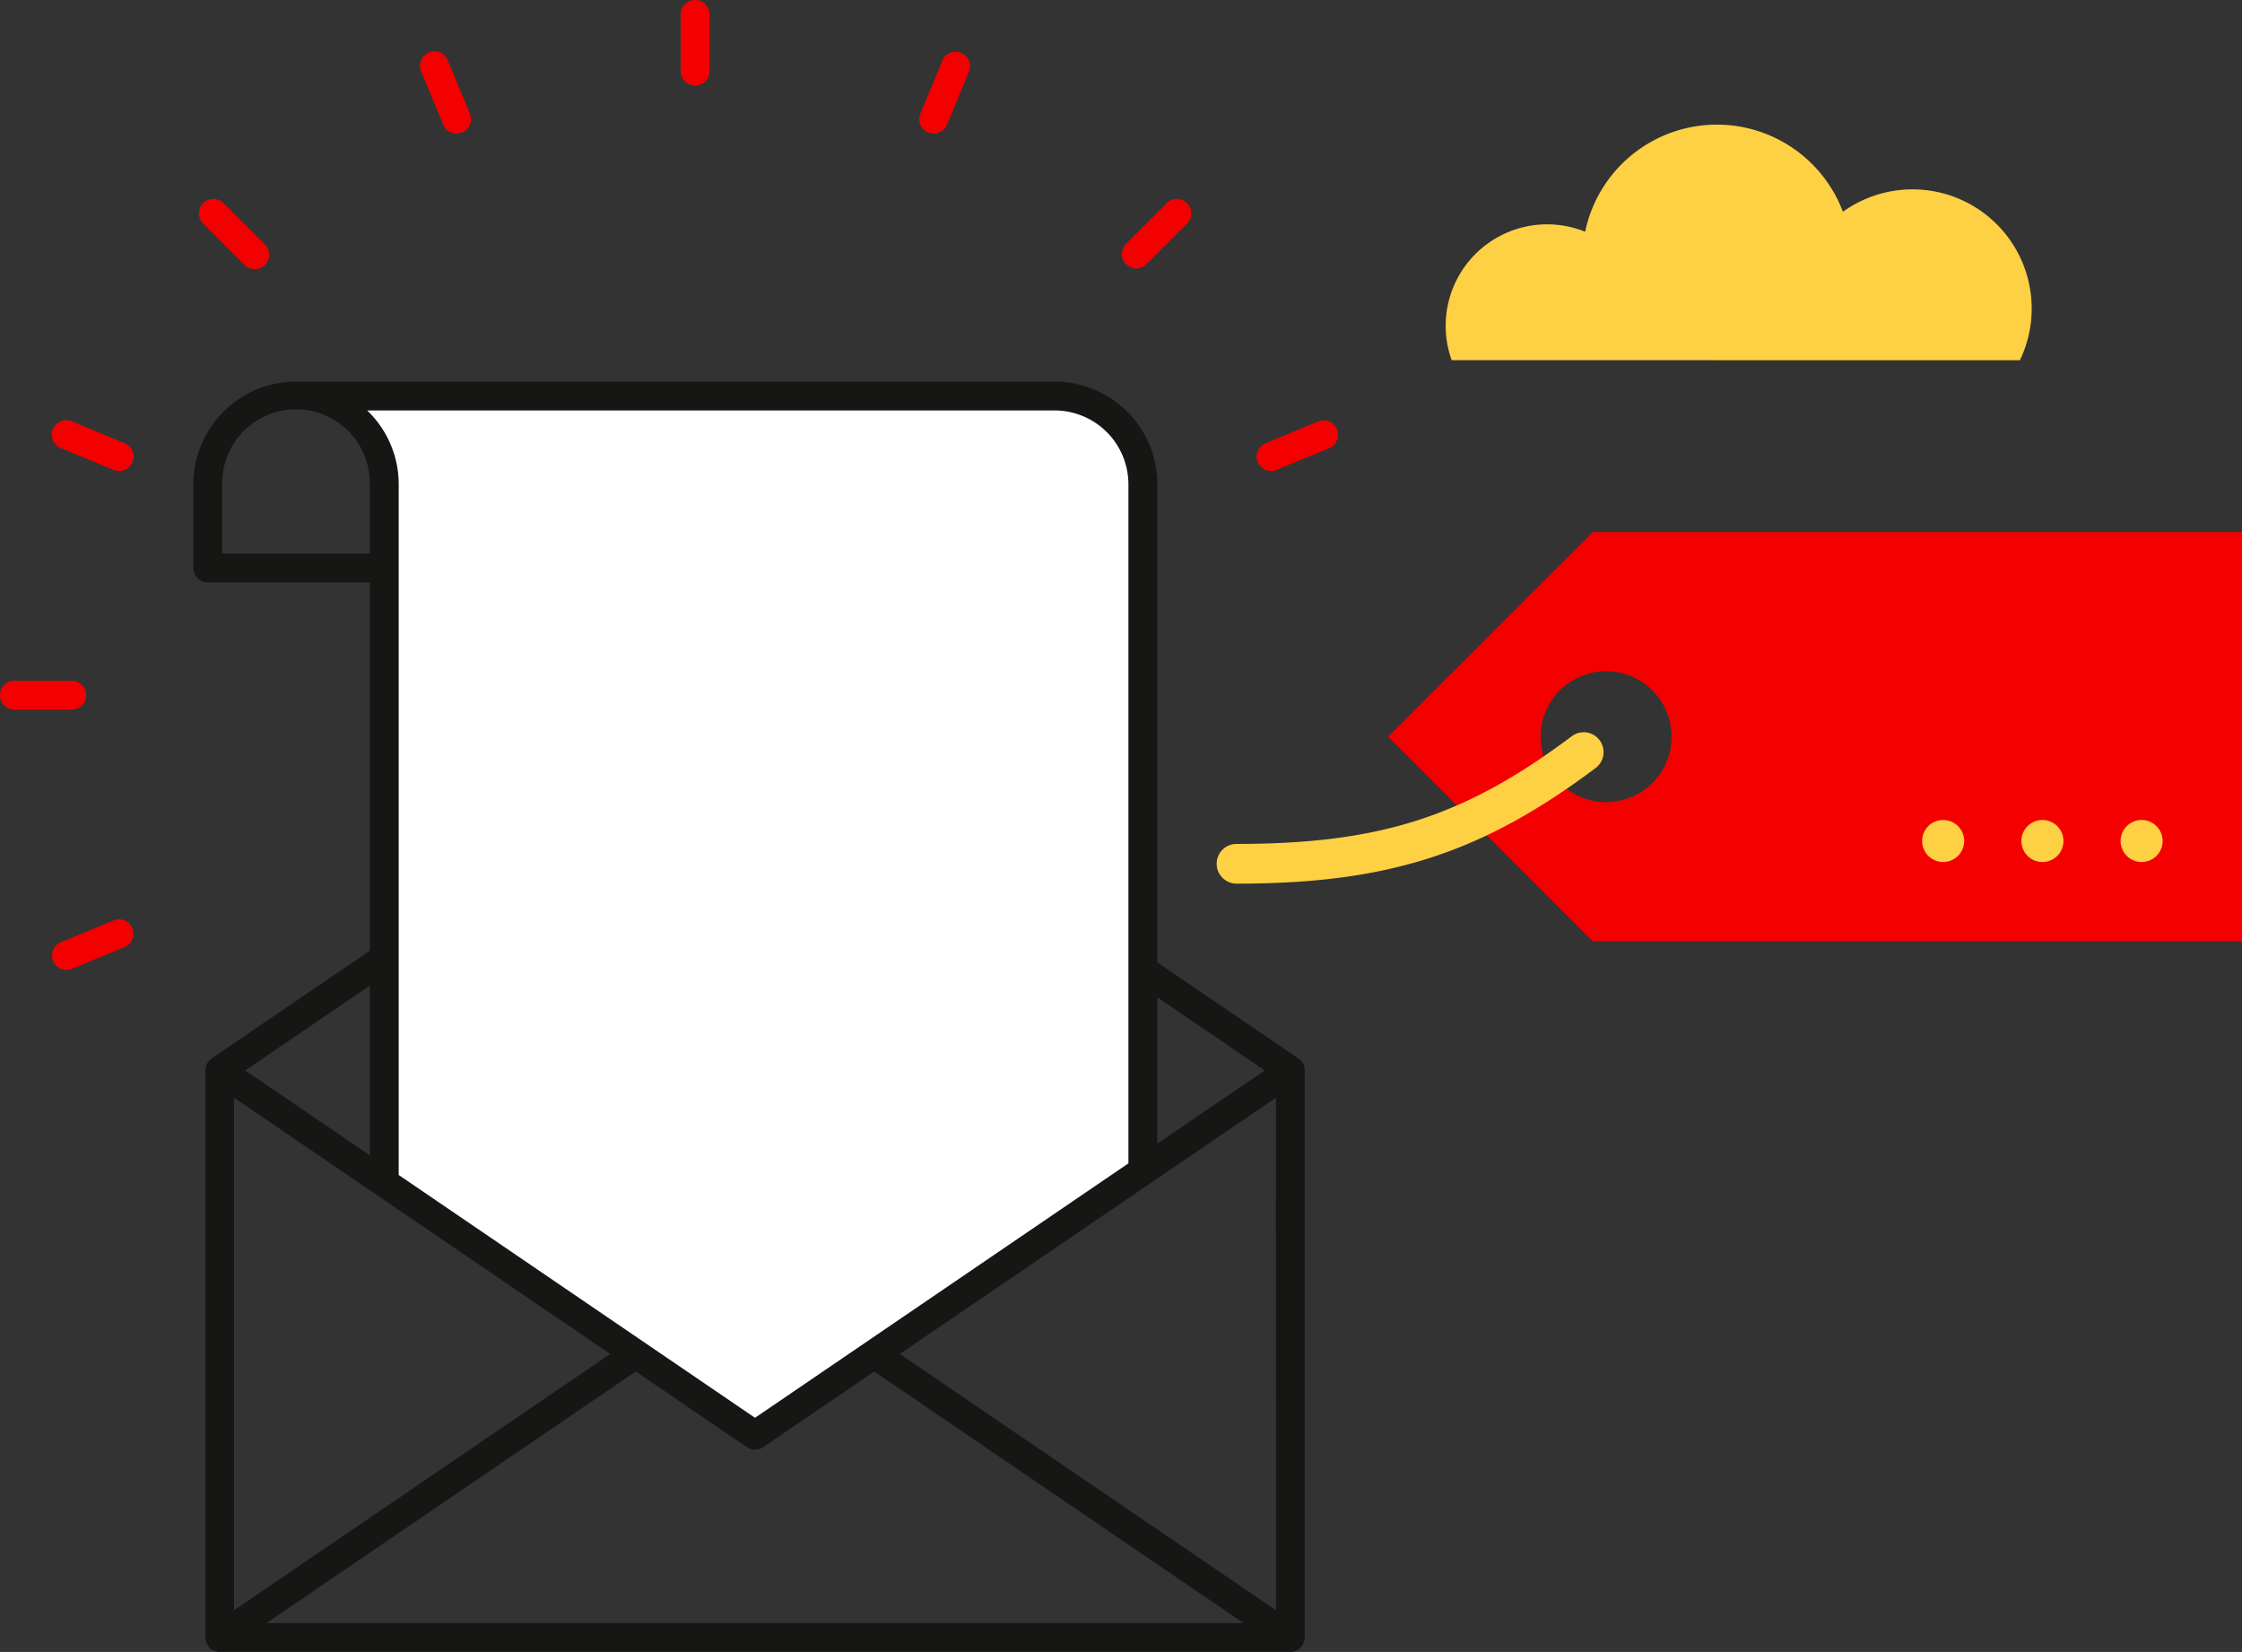 <svg xmlns="http://www.w3.org/2000/svg" width="133.94" height="98.683" viewBox="0 0 133.94 98.683">
  <rect x="0" y="0" width="133.94" height="98.683" fill="#333333" stroke="none"/>
  <g id="ic_bonos_extra" transform="translate(-0.378)">
    <path id="Trazado_7538" data-name="Trazado 7538" d="M109.11,20.489a7.122,7.122,0,0,0-10.575-8.869l0,0a8.044,8.044,0,0,0-15.4,1.193,6.061,6.061,0,0,0-7.973,7.674Z" transform="translate(11.941 1.03)" fill="#fed044"/>
    <g id="Grupo_8028" data-name="Grupo 8028" transform="translate(73.059 31.784)">
      <path id="Trazado_7539" data-name="Trazado 7539" d="M84.068,27.389h0L71.843,39.614,84.068,51.839h38.783V27.389Zm.795,16.136a3.911,3.911,0,1,1,3.912-3.911A3.911,3.911,0,0,1,84.863,43.525Z" transform="translate(-61.593 -27.389)" fill="#f40000"/>
      <path id="Trazado_7540" data-name="Trazado 7540" d="M64.2,46.739c9.039,0,14.653-1.808,21.453-6.908h0a1.186,1.186,0,1,0-1.424-1.9h0c-6.413,4.81-11.468,6.434-20.029,6.434h0a1.186,1.186,0,1,0,0,2.372Z" transform="translate(-63.01 -25.735)" fill="#fed044"/>
      <path id="Trazado_7541" data-name="Trazado 7541" d="M110.807,42.21a1.256,1.256,0,1,1-1.258,1.258A1.255,1.255,0,0,1,110.807,42.21Z" transform="translate(-55.543 -25.011)" fill="#fed044"/>
      <path id="Trazado_7542" data-name="Trazado 7542" d="M105.7,42.21a1.256,1.256,0,1,1-1.257,1.258A1.255,1.255,0,0,1,105.7,42.21Z" transform="translate(-56.363 -25.011)" fill="#fed044"/>
      <path id="Trazado_7543" data-name="Trazado 7543" d="M100.588,42.21a1.256,1.256,0,1,1-1.257,1.258A1.255,1.255,0,0,1,100.588,42.21Z" transform="translate(-57.182 -25.011)" fill="#fed044"/>
    </g>
    <g id="Grupo_8029" data-name="Grupo 8029" transform="translate(0.378)">
      <path id="Trazado_7544" data-name="Trazado 7544" d="M41.906,0a.862.862,0,0,0-.862.861V4.283a.862.862,0,0,0,1.723,0V.861A.861.861,0,0,0,41.906,0ZM27.139,3.628a.862.862,0,1,0-1.592.659l1.31,3.161a.861.861,0,1,0,1.591-.659Zm-13.38,8.535a.862.862,0,1,0-1.218,1.218l2.42,2.42a.862.862,0,1,0,1.218-1.218ZM7.826,26.479l-3.161-1.31A.862.862,0,0,0,4,26.761L7.167,28.07a.861.861,0,0,0,.659-1.591Zm-2.3,15.049a.861.861,0,0,0-.861-.861H1.239a.861.861,0,1,0,0,1.722H4.661A.861.861,0,0,0,5.522,41.528ZM7.167,54.984,4,56.293a.862.862,0,0,0,.66,1.592l3.161-1.31a.861.861,0,0,0-.659-1.591ZM76.644,28.07h0l3.161-1.309h0a.862.862,0,0,0-.659-1.592l-3.161,1.31a.861.861,0,1,0,.659,1.591ZM70.051,12.163l-2.42,2.421A.861.861,0,0,0,68.849,15.8l2.421-2.42a.862.862,0,1,0-1.218-1.218Zm-12.254-9a.861.861,0,0,0-1.126.467L55.362,6.789a.861.861,0,1,0,1.591.659l1.309-3.162A.861.861,0,0,0,57.8,3.161Z" transform="translate(-0.378)" fill="#f40000"/>
    </g>
    <path id="Trazado_7545" data-name="Trazado 7545" d="M17.625,20.346H60.256s5.15.306,5.15,5.149V66.686L42.715,82.407,20.622,67.53V24.872A4.408,4.408,0,0,0,17.625,20.346Z" transform="translate(2.767 3.265)" fill="#fff"/>
    <path id="Trazado_7546" data-name="Trazado 7546" d="M76.719,60.705c0-.024,0-.05-.007-.074v-.008c-.006-.024-.015-.048-.022-.071v0c-.008-.027-.014-.053-.024-.079l0-.009c-.01-.024-.024-.045-.037-.068s-.023-.049-.038-.072l-.006-.009h0c-.007-.012-.017-.02-.024-.03l-.023-.028c-.016-.021-.032-.042-.051-.062l-.008-.009c-.02-.019-.042-.034-.063-.051l-.028-.022c-.01-.008-.019-.017-.029-.026l0,0h0l-8.433-5.745V25.778a6.14,6.14,0,0,0-6.133-6.133H16.464a6.139,6.139,0,0,0-6.131,6.133v5a.861.861,0,0,0,.861.861h9.682v22l-9.453,6.441h0l0,0c-.012.008-.02.017-.03.026l-.028.022c-.021.017-.042.032-.062.051l-.008.009c-.02.02-.035.041-.052.062l-.022.028c-.008.01-.017.019-.026.03h0l-.006.009c-.015.023-.027.048-.039.072s-.027.044-.037.068l0,.009c-.01.026-.016.052-.024.079v0a.711.711,0,0,0-.021.071l0,.008c0,.024,0,.05-.007.074a.755.755,0,0,0-.008.088h0V94.67h0a.854.854,0,0,0,.017.172.567.567,0,0,0,.022.072.707.707,0,0,0,.027.088.9.9,0,0,0,.082.151h0c.008.012.017.02.026.03a.83.83,0,0,0,.082.1c.02.02.041.035.062.052s.044.037.068.053.048.027.072.039.05.028.077.039.053.016.08.024.052.017.079.023a.866.866,0,0,0,.133.013.331.331,0,0,0,.034,0H75.867a.309.309,0,0,0,.032,0,.852.852,0,0,0,.133-.013c.027-.006.052-.015.079-.023s.055-.014.081-.024.05-.027.075-.039.049-.024.072-.039.046-.036.068-.053.043-.032.063-.052a.962.962,0,0,0,.082-.1c.007-.01.017-.019.024-.03h0A.9.9,0,0,0,76.661,95c.012-.028.019-.058.028-.088s.016-.048.022-.072a.854.854,0,0,0,.017-.172h0V60.795h0A.758.758,0,0,0,76.719,60.705Zm-2.381.089-6.422,4.376V56.42ZM61.783,21.367a4.416,4.416,0,0,1,4.411,4.411V66.344l-22.308,15.2L22.6,67.039V25.778a6.112,6.112,0,0,0-1.883-4.411ZM12.056,29.915V25.778a4.41,4.41,0,1,1,8.819,0v4.137Zm8.819,25.81V65.866l-7.442-5.071Zm-8.11,6.7L35.234,77.732,12.765,93.041ZM14.7,93.809,36.765,78.776,43.4,83.3a.861.861,0,0,0,.97,0l6.637-4.521L73.073,93.809Zm60.309-.768L52.536,77.732l22.47-15.309Z" transform="translate(1.597 3.152)" fill="#161615"/>
  </g>
</svg>
